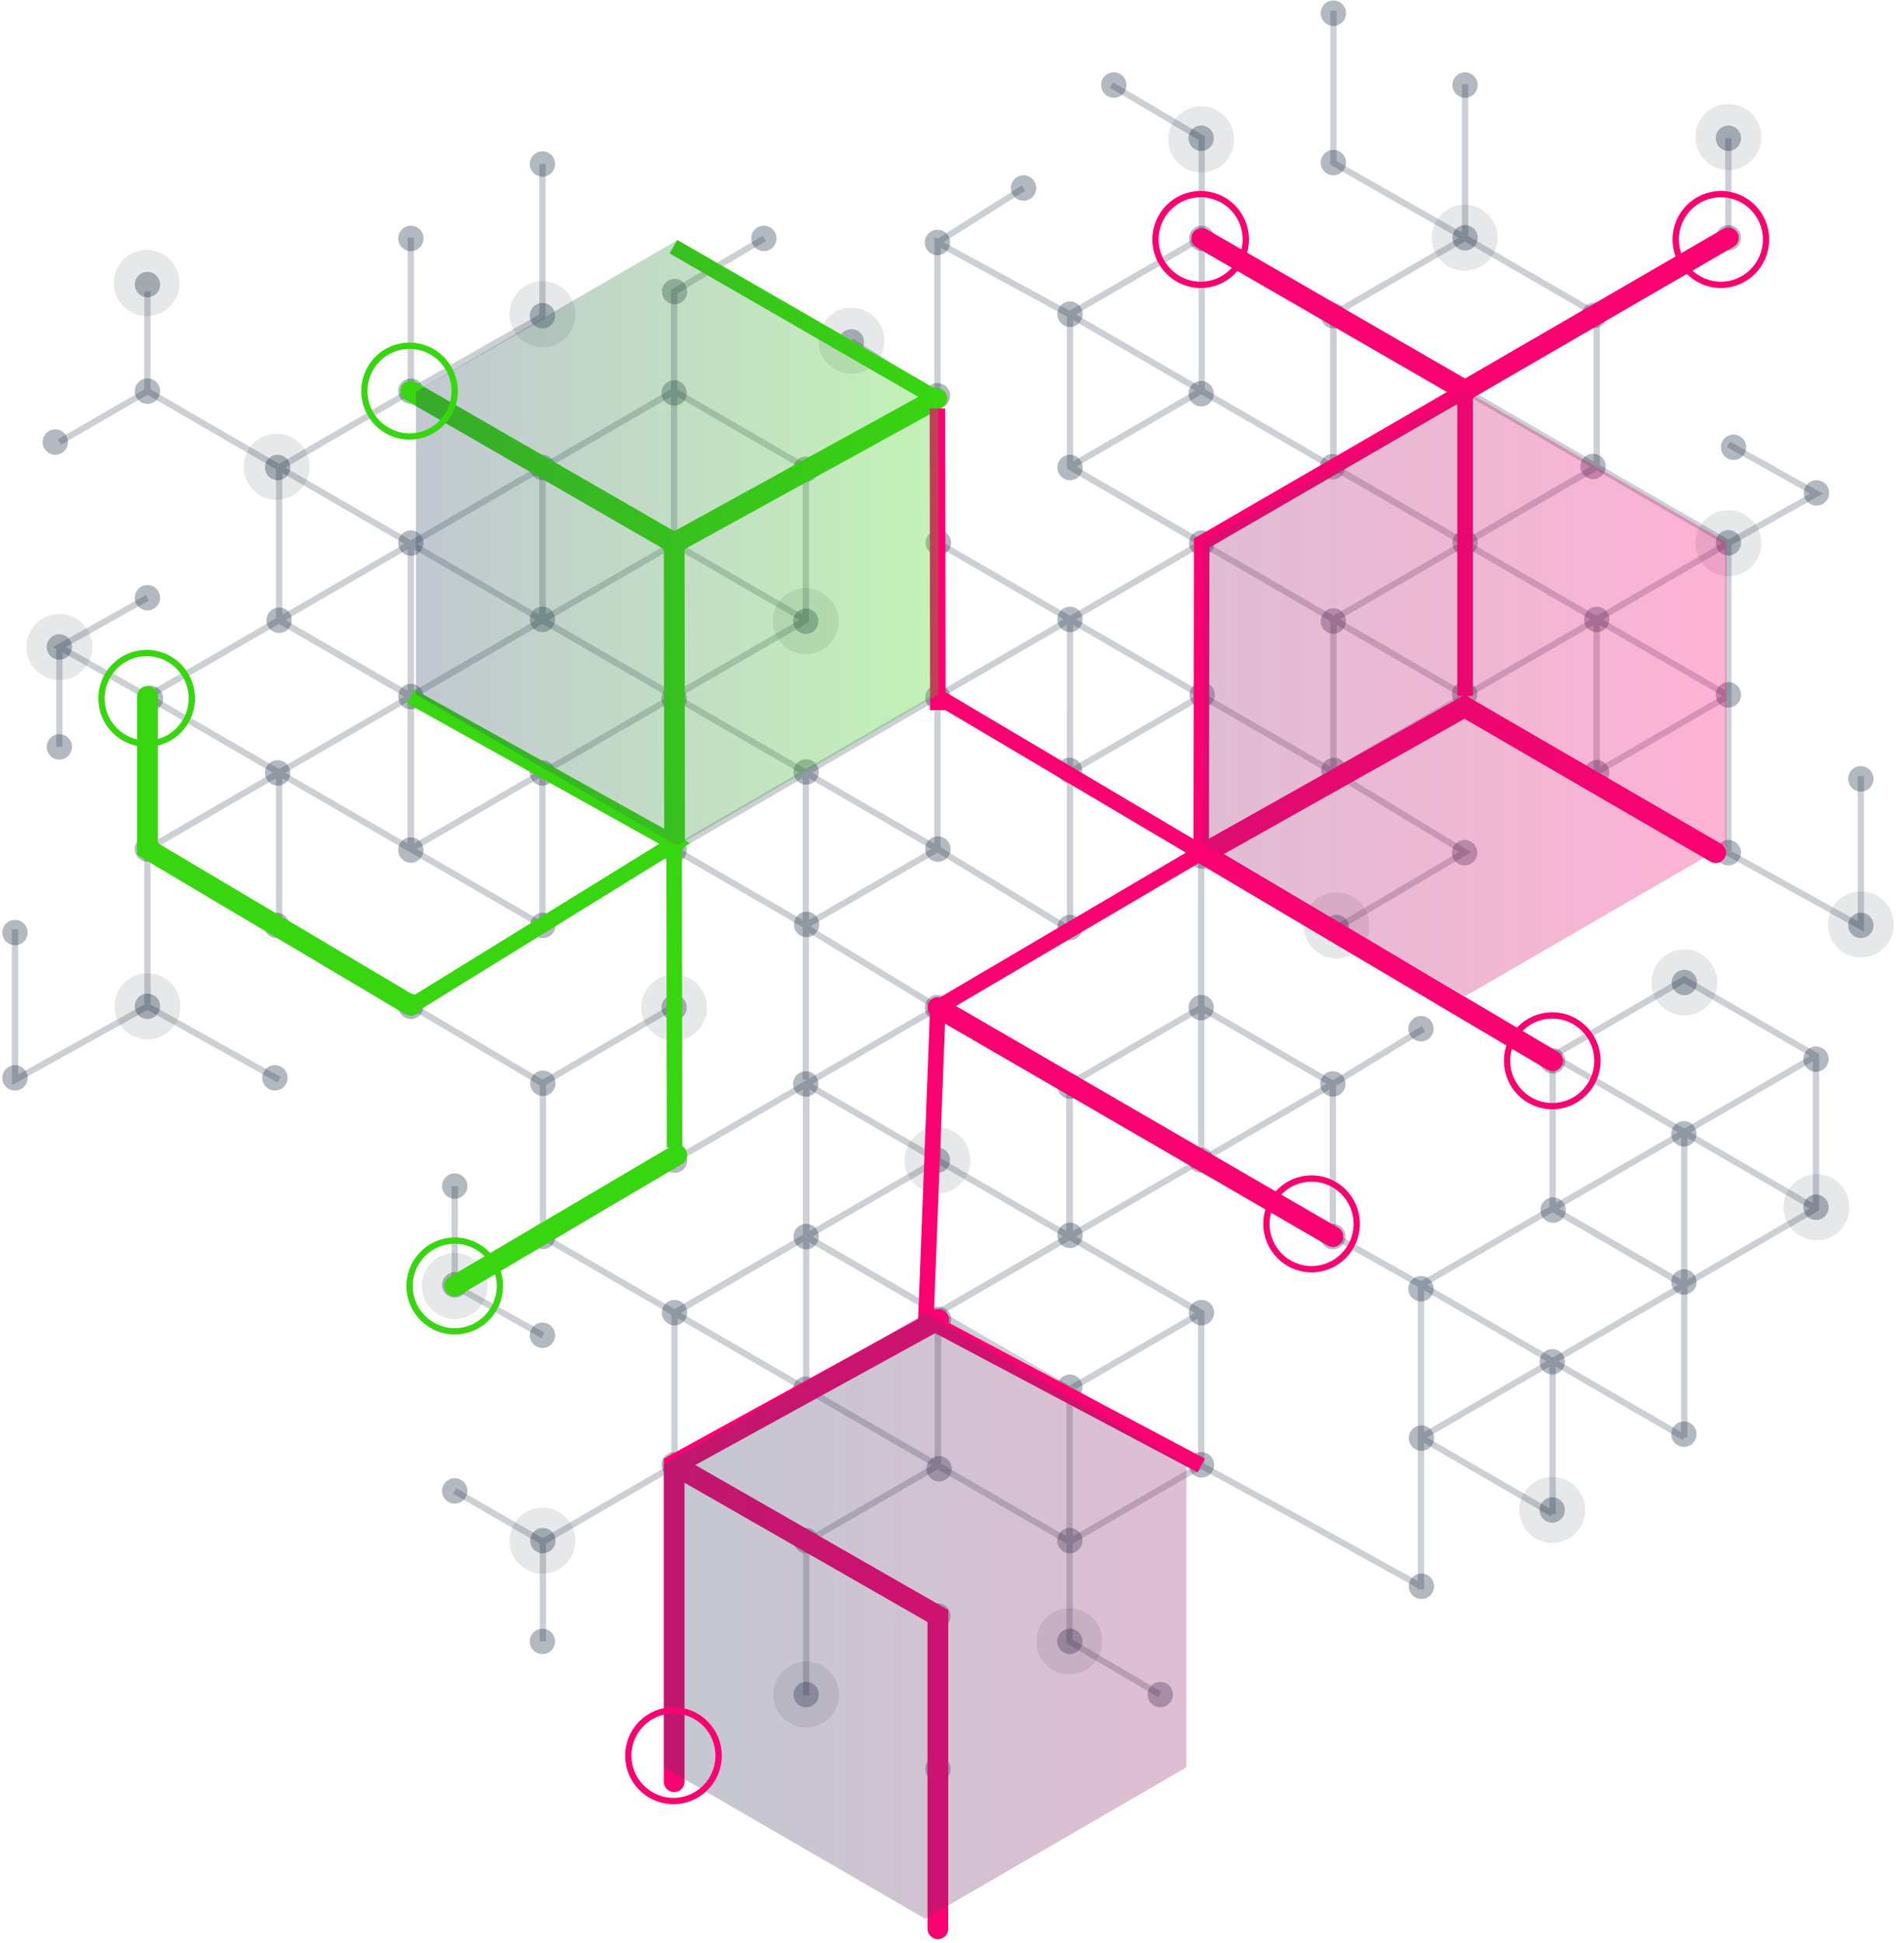 <svg xmlns="http://www.w3.org/2000/svg" width="151" height="154" viewBox="0 0 151 154">
    <defs>
        <linearGradient id="a" x1="0%" y1="50%" y2="50%">
            <stop offset="0%" stop-color="#364A68"/>
            <stop offset="100%" stop-color="#38D611"/>
        </linearGradient>
        <linearGradient id="b" x1="0%" y1="50%" y2="50%">
            <stop offset="0%" stop-color="#364A68"/>
            <stop offset="100%" stop-color="#FA0171"/>
        </linearGradient>
    </defs>
    <g fill="none" fill-rule="evenodd">
        <path d="M-17-14h184v180H-17z"/>
        <g>
            <g stroke="#00152B" stroke-width=".5" opacity=".2">
                <path d="M43.02 49.157v-12.1l-10.44-6.05-10.443 6.05v12.1l10.443 6.05z"/>
                <path d="M32.58 55.216V43.107l-10.443-6.05-10.443-6.05v-7.892"/>
                <path d="M43.02 37.057l-10.44 6.05-10.443 6.05M43.02 49.157l-10.44-6.05M63.907 49.153l-10.444 6.05v12.1l10.444 6.05 10.439-6.05v-12.1"/>
                <path d="M53.463 55.203l10.444 6.05v24.341"/>
                <path d="M74.346 55.203l-10.44 6.05-10.443 6.05"/>
                <path d="M63.907 61.253l10.439 6.05 7.177 4.377 3.34 2.036-.004-.276V61.204l.004-12.104 10.44-6.05M63.907 49.153v-12.1l-10.444-6.05-10.443 6.05v12.1l10.443 6.05z"/>
                <path d="M43.02 49.153l10.443-6.05 10.444-6.05 10.439-5.68v11.73M32.58 67.308v-12.1l-10.443-6.05-10.443 6.05v12.1l10.443 6.05"/>
                <path d="M11.694 47.38l-6.985 3.908 6.985 3.92 10.443 6.05v12.108"/>
                <path d="M32.58 55.208l-10.443 6.05-10.443 6.05V79.77L1.189 85.594V73.666M32.58 67.308l-10.443-6.05M53.463 67.304v-12.1l-10.443-6.05-10.44 6.05v12.1l10.44 6.05z"/>
                <path d="M32.58 55.203l10.44 6.05v12.109L32.58 79.7l10.44 6.17 10.443-6.1"/>
                <path d="M53.463 55.203l-10.443 6.05-10.44 6.05M4.71 35.042l6.984-4.035M4.71 59.205v-7.917M43.02 13v12.068l-10.44 5.94v-12.18M63.907 49.153l-10.444-6.05V23.115l7.156-4.216M67.522 27.059l6.824 4.314M22.137 85.594L11.694 79.77M144.02 95.802v-12.1l-10.444-6.05-10.444 6.05v12.1l10.444 6.05z"/>
                <path d="M144.02 83.702l-10.444 6.05-10.444 6.05M133.576 113.952v-12.1l-10.444-6.05-10.439 6.05v12.1l10.44 6.046"/>
                <path d="M105.705 97.928l6.988 3.924 10.44 6.05v12.104"/>
                <path d="M112.693 125.999v-12.047l10.44-6.05 10.443-6.05V89.739M133.576 113.948l-10.444-6.046M105.746 37.004v-12.1l10.443-6.05 10.44 6.05v12.1l-10.44 6.05z"/>
                <path d="M116.19 43.058V30.954l10.439-6.05 10.443-6.05v-7.897"/>
                <path d="M105.746 24.904l10.443 6.05 10.44 6.05M105.746 37.004l10.443-6.05M84.859 37l10.443 6.05v12.1L84.86 61.2l-10.44-6.05v-12.1"/>
                <path d="M74.42 43.05l10.443 6.05 10.44 6.05M84.859 49.1l-10.44 6.05M84.863 37V24.9l10.44-6.05 10.443 6.05V37l-10.444 6.05z"/>
                <path d="M105.676 37l-10.443-6.05-10.444-6.05-10.443-5.68v12.14M116.19 55.154v-12.1l10.439-6.05 10.443 6.05v12.1L126.63 61.2"/>
                <path d="M137.072 35.223l6.988 3.907-6.988 3.924-10.443 6.05v12.104"/>
                <path d="M116.19 43.054l10.439 6.05 10.443 6.05v12.458l10.505 5.828V61.513M116.19 55.15l10.439-6.046M95.302 55.15v-12.1L105.746 37l10.443 6.05v12.1l-10.443 6.05z"/>
                <path d="M116.19 43.05l-10.444 6.05v12.104l10.443 6.342-10.443 6.17-10.48-6.125"/>
                <path d="M95.302 43.05l10.444 6.05 10.443 6.05M105.746.843V12.91l10.443 5.944V6.675M84.863 37l10.44-6.05V10.957L88.145 6.74M81.174 14.905l-6.828 4.315M74.379 104.069v12.1l-10.444 6.046-10.44-6.046v-12.1l10.44-6.05z"/>
                <path d="M63.935 98.01v12.109l-10.44 6.05-10.442 6.046v7.897"/>
                <path d="M74.379 116.169l-10.444-6.05-10.44-6.05M74.379 104.069l-10.444 6.05M95.266 104.073l-10.444-6.05v-12.1l10.444-6.05 10.439 6.05v12.1"/>
                <path d="M84.822 98.023l10.444-6.05V67.59"/>
                <path d="M105.705 98.023l-10.44-6.05-10.443-6.05M95.266 91.973l10.439-6.05 7.177-4.376M95.266 104.073v12.096l-10.444 6.05-10.443-6.05v-12.096l10.443-6.05z"/>
                <path d="M74.379 104.073l10.443 6.05 10.444 6.046 7.832 4.265 9.595 5.31M63.935 85.919v12.1l-10.44 6.05-10.442-6.05v-12.1"/>
                <path d="M43.053 105.846l-6.989-3.908 6.989-3.92 10.443-6.05V79.86M63.935 85.919l-10.44 6.05M84.822 85.923v12.1l-10.443 6.05-10.444-6.05v-12.1l10.444-6.05z"/>
                <path d="M63.935 98.023l10.444-6.05V79.864l-10.444-6.338"/>
                <path d="M84.822 98.023l-10.443-6.05-10.444-6.05M36.064 118.184l6.989 4.035M36.064 94.021v7.917M74.379 140.225v-12.067l-10.444-5.943v12.182M95.266 104.073l-10.444 6.05v19.989l7.156 4.215M123.132 83.702l20.887 12.1"/>
            </g>
            <g fill="#00152B" fill-rule="nonzero" opacity=".3">
                <ellipse cx="11.694" cy="22.559" rx="1.004" ry="1.008"/>
                <ellipse cx="4.386" cy="35.042" rx="1.004" ry="1.008"/>
                <ellipse cx="11.694" cy="31.007" rx="1.004" ry="1.008"/>
                <ellipse cx="22.018" cy="37.057" rx="1.004" ry="1.008"/>
                <ellipse cx="32.584" cy="43.05" rx="1.004" ry="1.008"/>
                <ellipse cx="53.467" cy="43.05" rx="1.004" ry="1.008"/>
                <ellipse cx="32.584" cy="31.007" rx="1.004" ry="1.008"/>
                <ellipse cx="32.584" cy="18.899" rx="1.004" ry="1.008"/>
                <ellipse cx="43.02" cy="13.001" rx="1.004" ry="1.008"/>
                <ellipse cx="43.02" cy="25.027" rx="1.004" ry="1.008"/>
                <ellipse cx="43.02" cy="37.057" rx="1.004" ry="1.008"/>
                <ellipse cx="43.02" cy="49.1" rx="1.004" ry="1.008"/>
                <ellipse cx="32.584" cy="55.216" rx="1.004" ry="1.008"/>
                <ellipse cx="32.58" cy="67.382" rx="1.004" ry="1.008"/>
                <ellipse cx="22.018" cy="61.266" rx="1.004" ry="1.008"/>
                <ellipse cx="21.936" cy="73.354" rx="1.004" ry="1.008"/>
                <ellipse cx="11.694" cy="67.304" rx="1.004" ry="1.008"/>
                <ellipse cx="11.694" cy="79.77" rx="1.004" ry="1.008"/>
                <ellipse cx="21.805" cy="85.441" rx="1.004" ry="1.008"/>
                <ellipse cx="1.189" cy="85.441" rx="1.004" ry="1.008"/>
                <ellipse cx="1.189" cy="73.925" rx="1.004" ry="1.008"/>
                <ellipse cx="43.02" cy="61.266" rx="1.004" ry="1.008"/>
                <ellipse cx="43.053" cy="73.354" rx="1.004" ry="1.008"/>
                <ellipse cx="53.463" cy="67.382" rx="1.004" ry="1.008"/>
                <ellipse cx="32.584" cy="79.77" rx="1.004" ry="1.008"/>
                <ellipse cx="53.467" cy="31.151" rx="1.004" ry="1.008"/>
                <ellipse cx="53.5" cy="23.115" rx="1.004" ry="1.008"/>
                <ellipse cx="60.578" cy="18.899" rx="1.004" ry="1.008"/>
                <ellipse cx="63.902" cy="37.201" rx="1.004" ry="1.008"/>
                <ellipse cx="67.522" cy="27.1" rx="1.004" ry="1.008"/>
                <ellipse cx="74.346" cy="31.373" rx="1.004" ry="1.008"/>
                <ellipse cx="74.346" cy="19.22" rx="1.004" ry="1.008"/>
                <ellipse cx="81.174" cy="14.905" rx="1.004" ry="1.008"/>
                <ellipse cx="84.859" cy="24.904" rx="1.004" ry="1.008"/>
                <ellipse cx="84.859" cy="37.057" rx="1.004" ry="1.008"/>
                <ellipse cx="105.676" cy="37" rx="1.004" ry="1.008"/>
                <ellipse cx="95.261" cy="31.209" rx="1.004" ry="1.008"/>
                <ellipse cx="95.302" cy="43.05" rx="1.004" ry="1.008"/>
                <ellipse cx="95.339" cy="55.08" rx="1.004" ry="1.008"/>
                <ellipse cx="116.152" cy="55.022" rx="1.004" ry="1.008"/>
                <ellipse cx="126.629" cy="49.104" rx="1.004" ry="1.008"/>
                <ellipse cx="126.629" cy="61.253" rx="1.004" ry="1.008"/>
                <ellipse cx="116.152" cy="67.591" rx="1.004" ry="1.008"/>
                <ellipse cx="105.996" cy="73.526" rx="1.004" ry="1.008"/>
                <ellipse cx="95.339" cy="67.867" rx="1.004" ry="1.008"/>
                <ellipse cx="95.261" cy="79.873" rx="1.004" ry="1.008"/>
                <ellipse cx="105.705" cy="85.923" rx="1.004" ry="1.008"/>
                <ellipse cx="84.859" cy="86.1" rx="1.004" ry="1.008"/>
                <ellipse cx="112.693" cy="81.547" rx="1.004" ry="1.008"/>
                <ellipse cx="137.072" cy="55.08" rx="1.004" ry="1.008"/>
                <ellipse cx="147.577" cy="61.739" rx="1.004" ry="1.008"/>
                <ellipse cx="147.577" cy="73.354" rx="1.004" ry="1.008"/>
                <ellipse cx="137.072" cy="67.591" rx="1.004" ry="1.008"/>
                <ellipse cx="105.742" cy="49.231" rx="1.004" ry="1.008"/>
                <ellipse cx="105.783" cy="61.072" rx="1.004" ry="1.008"/>
                <ellipse cx="105.746" cy="25.027" rx="1.004" ry="1.008"/>
                <ellipse cx="95.302" cy="18.899" rx="1.004" ry="1.008"/>
                <ellipse cx="126.342" cy="36.975" rx="1.004" ry="1.008"/>
                <ellipse cx="115.931" cy="31.184" rx="1.004" ry="1.008"/>
                <ellipse cx="116.189" cy="43.025" rx="1.004" ry="1.008"/>
                <ellipse cx="133.543" cy="89.879" rx="1.004" ry="1.008"/>
                <ellipse cx="144.019" cy="83.957" rx="1.004" ry="1.008"/>
                <ellipse cx="144.019" cy="95.699" rx="1.004" ry="1.008"/>
                <ellipse cx="133.543" cy="101.622" rx="1.004" ry="1.008"/>
                <ellipse cx="123.132" cy="84.088" rx="1.004" ry="1.008"/>
                <ellipse cx="123.173" cy="95.925" rx="1.004" ry="1.008"/>
                <ellipse cx="123.104" cy="107.947" rx="1.004" ry="1.008"/>
                <ellipse cx="133.543" cy="113.685" rx="1.004" ry="1.008"/>
                <ellipse cx="123.104" cy="119.694" rx="1.004" ry="1.008"/>
                <ellipse cx="112.693" cy="102.156" rx="1.004" ry="1.008"/>
                <ellipse cx="95.261" cy="91.969" rx="1.004" ry="1.008"/>
                <ellipse cx="84.859" cy="97.928" rx="1.004" ry="1.008"/>
                <ellipse cx="105.705" cy="98.023" rx="1.004" ry="1.008"/>
                <ellipse cx="112.73" cy="113.997" rx="1.004" ry="1.008"/>
                <ellipse cx="95.286" cy="104.052" rx="1.004" ry="1.008"/>
                <ellipse cx="84.847" cy="109.967" rx="1.004" ry="1.008"/>
                <ellipse cx="95.286" cy="116.115" rx="1.004" ry="1.008"/>
                <ellipse cx="84.847" cy="122.124" rx="1.004" ry="1.008"/>
                <ellipse cx="84.847" cy="130.112" rx="1.004" ry="1.008"/>
                <ellipse cx="74.379" cy="140.225" rx="1.004" ry="1.008"/>
                <ellipse cx="74.379" cy="128.1" rx="1.004" ry="1.008"/>
                <ellipse cx="63.935" cy="134.327" rx="1.004" ry="1.008"/>
                <ellipse cx="63.935" cy="122.124" rx="1.004" ry="1.008"/>
                <ellipse cx="53.463" cy="116.115" rx="1.004" ry="1.008"/>
                <ellipse cx="43.053" cy="122.124" rx="1.004" ry="1.008"/>
                <ellipse cx="43.02" cy="130.112" rx="1.004" ry="1.008"/>
                <ellipse cx="36.064" cy="118.184" rx="1.004" ry="1.008"/>
                <ellipse cx="92.019" cy="134.327" rx="1.004" ry="1.008"/>
                <ellipse cx="74.436" cy="104.591" rx="1.004" ry="1.008"/>
                <ellipse cx="63.902" cy="110.123" rx="1.004" ry="1.008"/>
                <ellipse cx="53.496" cy="104.052" rx="1.004" ry="1.008"/>
                <ellipse cx="63.935" cy="98.023" rx="1.004" ry="1.008"/>
                <ellipse cx="74.346" cy="91.969" rx="1.004" ry="1.008"/>
                <ellipse cx="74.346" cy="79.873" rx="1.004" ry="1.008"/>
                <ellipse cx="63.902" cy="85.923" rx="1.004" ry="1.008"/>
                <ellipse cx="53.496" cy="91.969" rx="1.004" ry="1.008"/>
                <ellipse cx="43.053" cy="98.01" rx="1.004" ry="1.008"/>
                <ellipse cx="43.053" cy="85.869" rx="1.004" ry="1.008"/>
                <ellipse cx="53.463" cy="79.86" rx="1.004" ry="1.008"/>
                <ellipse cx="36.064" cy="101.852" rx="1.004" ry="1.008"/>
                <ellipse cx="36.064" cy="94.021" rx="1.004" ry="1.008"/>
                <ellipse cx="43.02" cy="105.846" rx="1.004" ry="1.008"/>
                <ellipse cx="74.473" cy="116.428" rx="1.004" ry="1.008"/>
                <ellipse cx="112.73" cy="125.744" rx="1.004" ry="1.008"/>
                <ellipse cx="133.58" cy="77.882" rx="1.004" ry="1.008"/>
                <ellipse cx="126.416" cy="25.006" rx="1.004" ry="1.008"/>
                <ellipse cx="137.072" cy="10.957" rx="1.004" ry="1.008"/>
                <ellipse cx="116.189" cy="18.849" rx="1.004" ry="1.008"/>
                <ellipse cx="137.072" cy="18.849" rx="1.004" ry="1.008"/>
                <ellipse cx="137.482" cy="35.457" rx="1.004" ry="1.008"/>
                <ellipse cx="144.06" cy="39.073" rx="1.004" ry="1.008"/>
                <ellipse cx="137.072" cy="43.025" rx="1.004" ry="1.008"/>
                <ellipse cx="116.189" cy="6.741" rx="1.004" ry="1.008"/>
                <ellipse cx="105.746" cy="1.045" rx="1.004" ry="1.008"/>
                <ellipse cx="105.746" cy="12.89" rx="1.004" ry="1.008"/>
                <ellipse cx="95.261" cy="10.957" rx="1.004" ry="1.008"/>
                <ellipse cx="88.331" cy="6.741" rx="1.004" ry="1.008"/>
                <ellipse cx="63.902" cy="49.244" rx="1.004" ry="1.008"/>
                <ellipse cx="53.467" cy="55.36" rx="1.004" ry="1.008"/>
                <ellipse cx="63.935" cy="61.192" rx="1.004" ry="1.008"/>
                <ellipse cx="63.968" cy="73.28" rx="1.004" ry="1.008"/>
                <ellipse cx="74.379" cy="67.308" rx="1.004" ry="1.008"/>
                <ellipse cx="84.859" cy="73.526" rx="1.004" ry="1.008"/>
                <ellipse cx="74.379" cy="55.286" rx="1.004" ry="1.008"/>
                <ellipse cx="84.859" cy="49.1" rx="1.004" ry="1.008"/>
                <ellipse cx="74.42" cy="43.025" rx="1.004" ry="1.008"/>
                <ellipse cx="84.822" cy="61.072" rx="1.004" ry="1.008"/>
                <ellipse cx="22.137" cy="49.166" rx="1.004" ry="1.008"/>
                <ellipse cx="11.939" cy="55.36" rx="1.004" ry="1.008"/>
                <ellipse cx="4.709" cy="51.288" rx="1.004" ry="1.008"/>
                <ellipse cx="4.709" cy="59.205" rx="1.004" ry="1.008"/>
                <ellipse cx="11.694" cy="47.381" rx="1.004" ry="1.008"/>
            </g>
            <g fill="#00152B" fill-rule="nonzero" opacity=".1" transform="translate(2.05 8.226)">
                <ellipse cx="9.583" cy="14.206" rx="2.611" ry="2.62"/>
                <ellipse cx="40.97" cy="16.678" rx="2.611" ry="2.62"/>
                <ellipse cx="65.472" cy="18.784" rx="2.611" ry="2.62"/>
                <ellipse cx="135.023" cy="2.636" rx="2.611" ry="2.62"/>
                <ellipse cx="114.103" cy="10.624" rx="2.611" ry="2.62"/>
                <ellipse cx="93.212" cy="2.826" rx="2.611" ry="2.62"/>
                <ellipse cx="135.023" cy="34.832" rx="2.611" ry="2.62"/>
                <ellipse cx="145.528" cy="65.054" rx="2.611" ry="2.62"/>
                <ellipse cx="142.011" cy="87.473" rx="2.611" ry="2.62"/>
                <ellipse cx="121.054" cy="111.468" rx="2.611" ry="2.62"/>
                <ellipse cx="131.527" cy="69.656" rx="2.611" ry="2.62"/>
                <ellipse cx="82.756" cy="121.886" rx="2.611" ry="2.62"/>
                <ellipse cx="61.886" cy="126.102" rx="2.611" ry="2.62"/>
                <ellipse cx="40.97" cy="113.899" rx="2.611" ry="2.62"/>
                <ellipse cx="103.947" cy="65.128" rx="2.611" ry="2.62"/>
                <ellipse cx="51.414" cy="71.647" rx="2.611" ry="2.62"/>
                <ellipse cx="61.853" cy="41.018" rx="2.611" ry="2.62"/>
                <ellipse cx="2.66" cy="43.062" rx="2.611" ry="2.62"/>
                <ellipse cx="34.015" cy="93.713" rx="2.611" ry="2.62"/>
                <ellipse cx="72.297" cy="83.747" rx="2.611" ry="2.62"/>
                <ellipse cx="9.644" cy="71.544" rx="2.611" ry="2.62"/>
                <ellipse cx="19.887" cy="28.774" rx="2.611" ry="2.62"/>
            </g>
            <g stroke-dasharray="0" stroke-linecap="round" stroke-width="1.645">
                <path stroke="#FA0171" d="M95.302 18.899l20.887 12.055 20.883-12.1M123.132 84.088l-27.87-16.497M74.436 104.591l-20.973 11.524v25.118"/>
                <path stroke="#38D611" d="M53.676 91.557l-17.612 10.381M53.5 66.863l-.033-23.813L32.58 31.007M53.467 43.05l20.826-11.455M32.58 79.7L11.694 67.304V55.208"/>
                <path stroke="#FA0171" d="M53.463 116.115L74.38 128.1v24.793M136.068 67.591l-19.916-11.56-20.067 11.277M74.379 79.864l31.326 18.159"/>
            </g>
            <g stroke-width="1.234">
                <path stroke="#FA0171" d="M116.19 55.154v-24.2L95.301 43.05l-.036 24.541-20.887 12.282-.947 24.718 21.834 11.578M74.346 55.203L95.26 67.591M74.379 56.293l-.033-23.912"/>
                <path stroke="#38D611" d="M53.41 19.553l20.883 12.042M53.463 67.382l.033 23.579M32.584 79.77L53.5 66.863 32.58 55.207"/>
            </g>
            <path fill="url(#a)" fill-rule="nonzero" d="M74.411 55.047V31.048l-20.71-12.001-20.71 12.001v24L53.7 67.043z" opacity=".3"/>
            <path fill="url(#b)" fill-rule="nonzero" d="M136.916 66.966V42.968l-20.71-12.002-20.71 12.002v23.998l20.71 11.998zM94.085 140.098v-23.999l-20.71-11.997-20.711 11.997v23.999l20.71 12.001z" opacity=".3"/>
            <ellipse cx="136.478" cy="18.985" stroke="#FA0171" stroke-width=".5" rx="3.582" ry="3.595"/>
            <ellipse cx="95.22" cy="18.985" stroke="#FA0171" stroke-width=".5" rx="3.582" ry="3.595"/>
            <ellipse cx="123.104" cy="84.088" stroke="#FA0171" stroke-width=".5" rx="3.582" ry="3.595"/>
            <ellipse cx="104.016" cy="97.015" stroke="#FA0171" stroke-width=".5" rx="3.582" ry="3.595"/>
            <ellipse cx="53.41" cy="139.172" stroke="#FA0171" stroke-width=".5" rx="3.582" ry="3.595"/>
            <ellipse cx="36.064" cy="101.938" stroke="#38D611" stroke-width=".5" rx="3.582" ry="3.595"/>
            <ellipse cx="11.632" cy="55.36" stroke="#38D611" stroke-width=".5" rx="3.582" ry="3.595"/>
            <ellipse cx="32.478" cy="31.003" stroke="#38D611" stroke-width=".5" rx="3.582" ry="3.595"/>
        </g>
    </g>
</svg>
